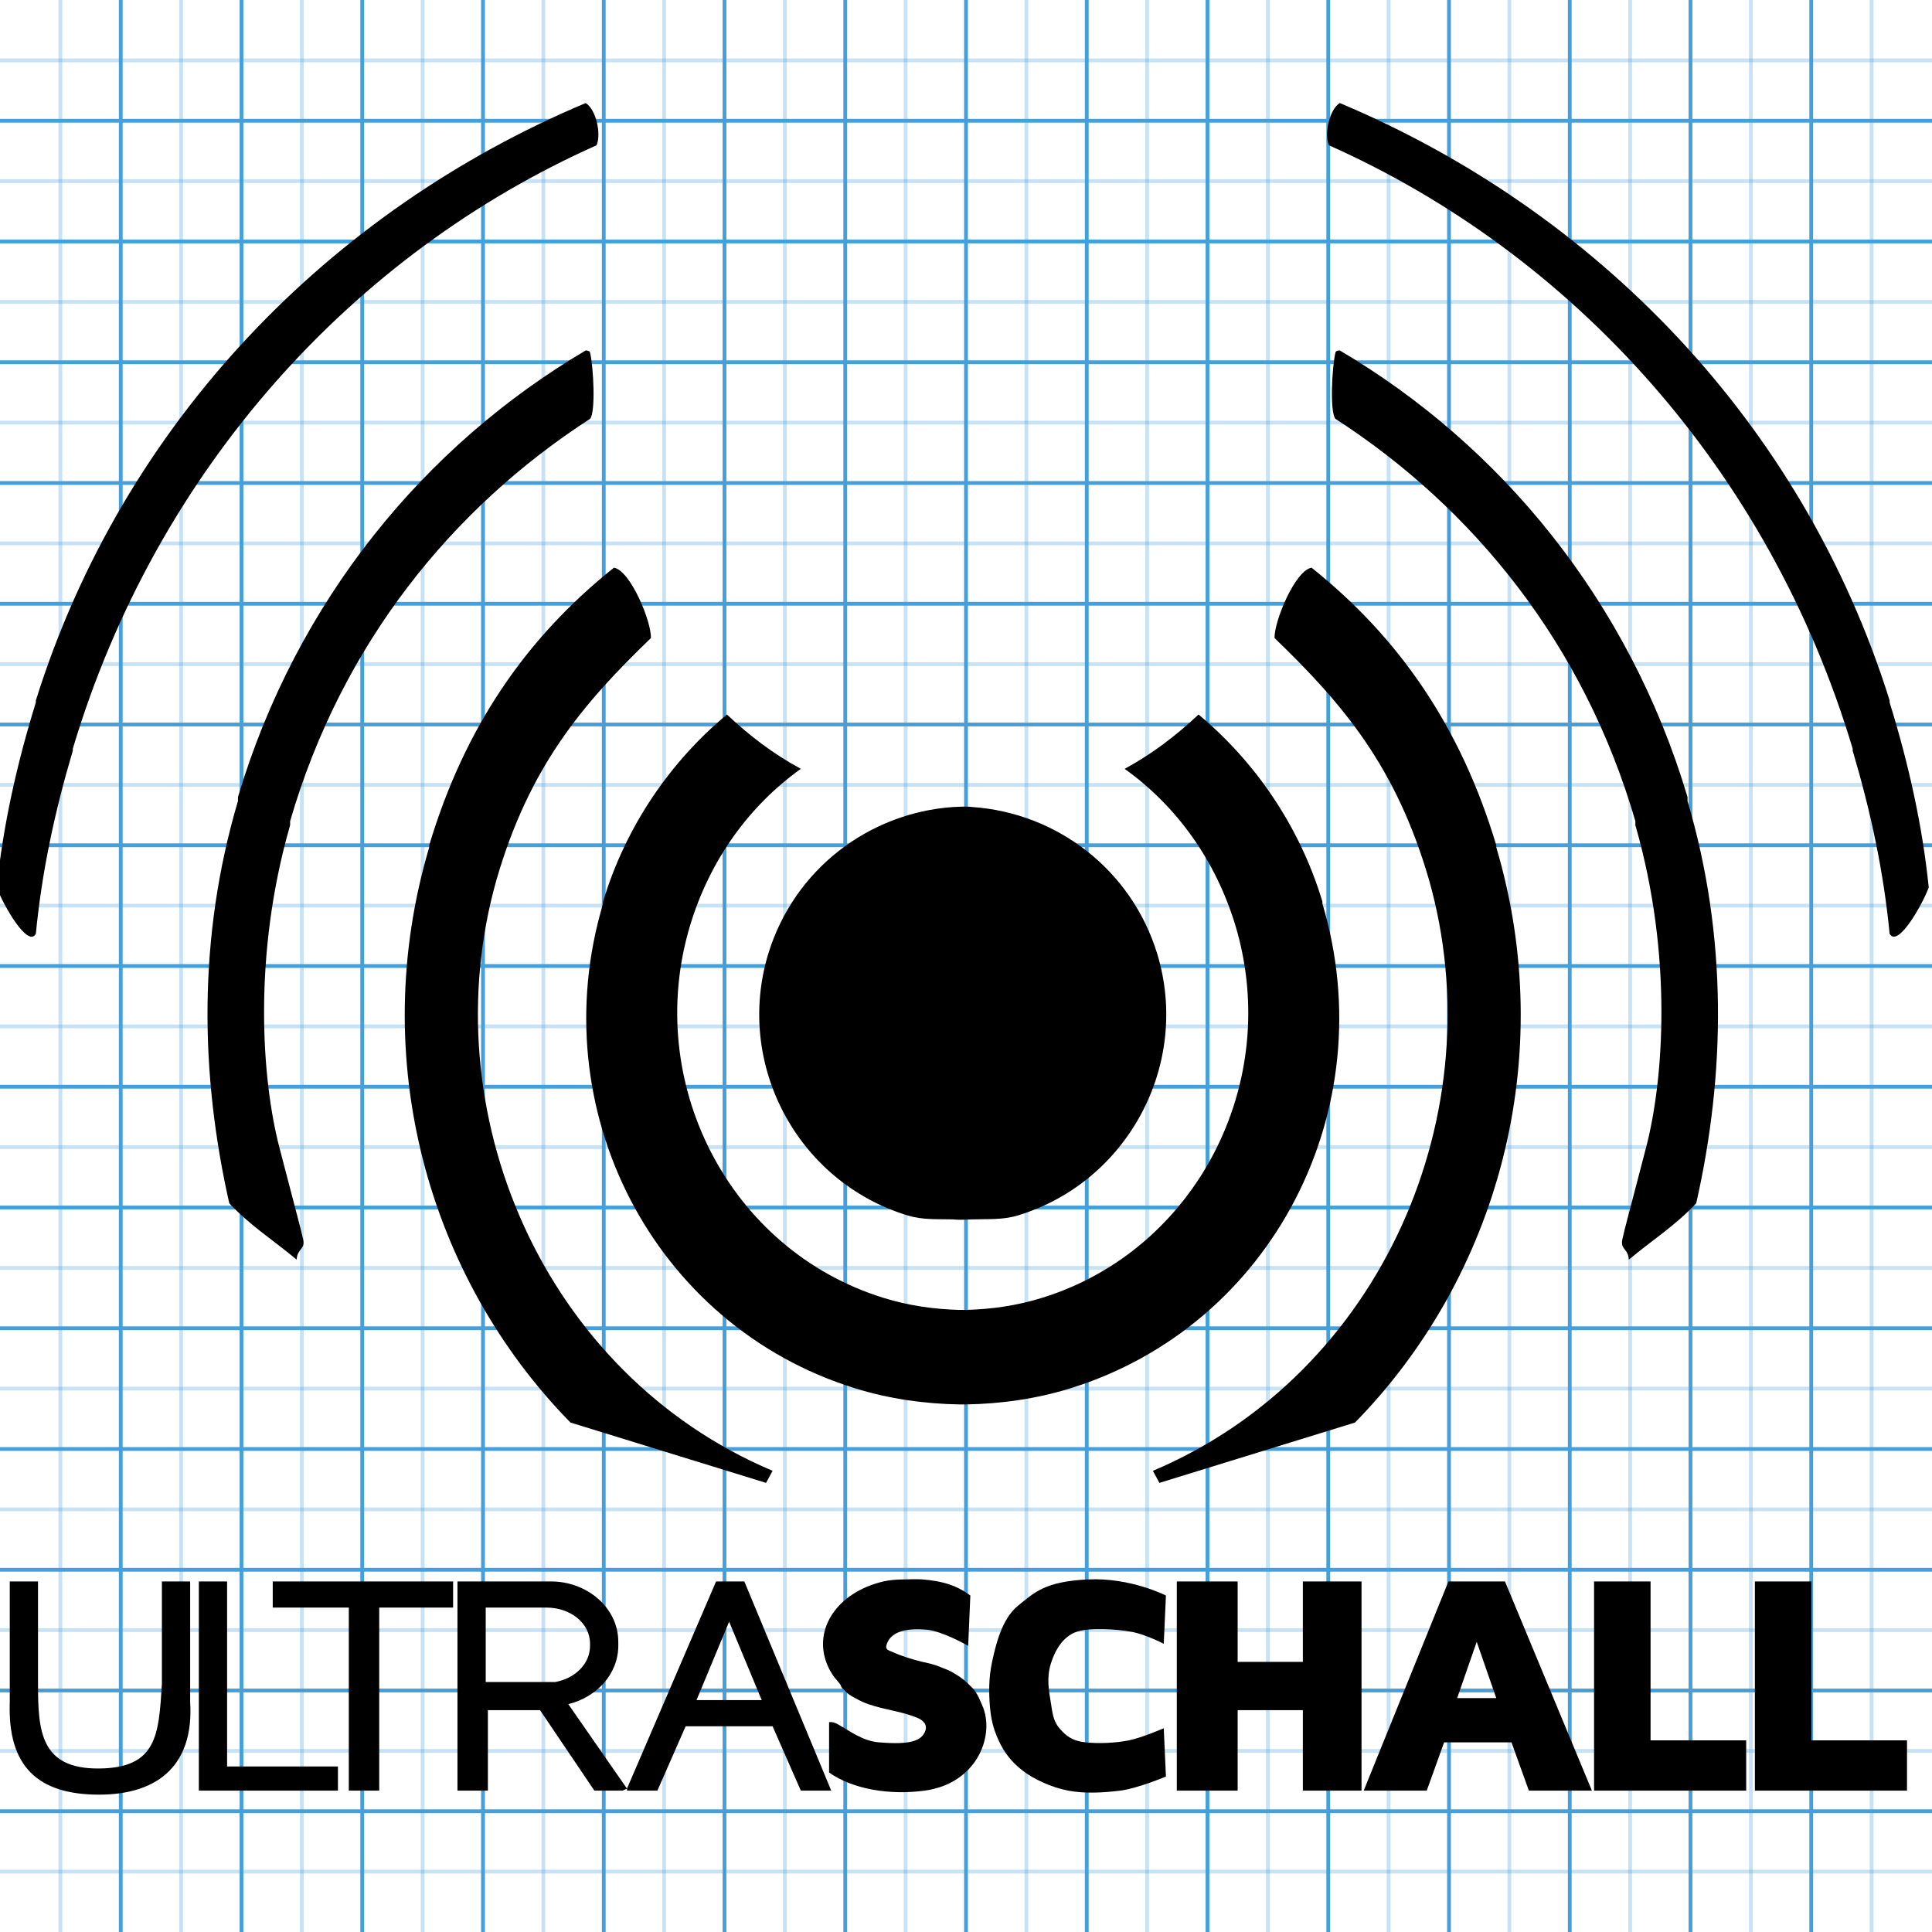 <svg version="1.1" xmlns="http://www.w3.org/2000/svg" width="512" height="512" viewBox="0 0 512 512">
<title></title>
<g id="icomoon-ignore">
    <line stroke-width="1" x1="16" y1="0" x2="16" y2="512" stroke="#449FDB" opacity="0.3"></line>
    <line stroke-width="1" x1="32" y1="0" x2="32" y2="512" stroke="#449FDB" opacity="1"></line>
    <line stroke-width="1" x1="48" y1="0" x2="48" y2="512" stroke="#449FDB" opacity="0.3"></line>
    <line stroke-width="1" x1="64" y1="0" x2="64" y2="512" stroke="#449FDB" opacity="1"></line>
    <line stroke-width="1" x1="80" y1="0" x2="80" y2="512" stroke="#449FDB" opacity="0.3"></line>
    <line stroke-width="1" x1="96" y1="0" x2="96" y2="512" stroke="#449FDB" opacity="1"></line>
    <line stroke-width="1" x1="112" y1="0" x2="112" y2="512" stroke="#449FDB" opacity="0.3"></line>
    <line stroke-width="1" x1="128" y1="0" x2="128" y2="512" stroke="#449FDB" opacity="1"></line>
    <line stroke-width="1" x1="144" y1="0" x2="144" y2="512" stroke="#449FDB" opacity="0.3"></line>
    <line stroke-width="1" x1="160" y1="0" x2="160" y2="512" stroke="#449FDB" opacity="1"></line>
    <line stroke-width="1" x1="176" y1="0" x2="176" y2="512" stroke="#449FDB" opacity="0.3"></line>
    <line stroke-width="1" x1="192" y1="0" x2="192" y2="512" stroke="#449FDB" opacity="1"></line>
    <line stroke-width="1" x1="208" y1="0" x2="208" y2="512" stroke="#449FDB" opacity="0.3"></line>
    <line stroke-width="1" x1="224" y1="0" x2="224" y2="512" stroke="#449FDB" opacity="1"></line>
    <line stroke-width="1" x1="240" y1="0" x2="240" y2="512" stroke="#449FDB" opacity="0.3"></line>
    <line stroke-width="1" x1="256" y1="0" x2="256" y2="512" stroke="#449FDB" opacity="1"></line>
    <line stroke-width="1" x1="272" y1="0" x2="272" y2="512" stroke="#449FDB" opacity="0.3"></line>
    <line stroke-width="1" x1="288" y1="0" x2="288" y2="512" stroke="#449FDB" opacity="1"></line>
    <line stroke-width="1" x1="304" y1="0" x2="304" y2="512" stroke="#449FDB" opacity="0.3"></line>
    <line stroke-width="1" x1="320" y1="0" x2="320" y2="512" stroke="#449FDB" opacity="1"></line>
    <line stroke-width="1" x1="336" y1="0" x2="336" y2="512" stroke="#449FDB" opacity="0.3"></line>
    <line stroke-width="1" x1="352" y1="0" x2="352" y2="512" stroke="#449FDB" opacity="1"></line>
    <line stroke-width="1" x1="368" y1="0" x2="368" y2="512" stroke="#449FDB" opacity="0.3"></line>
    <line stroke-width="1" x1="384" y1="0" x2="384" y2="512" stroke="#449FDB" opacity="1"></line>
    <line stroke-width="1" x1="400" y1="0" x2="400" y2="512" stroke="#449FDB" opacity="0.3"></line>
    <line stroke-width="1" x1="416" y1="0" x2="416" y2="512" stroke="#449FDB" opacity="1"></line>
    <line stroke-width="1" x1="432" y1="0" x2="432" y2="512" stroke="#449FDB" opacity="0.3"></line>
    <line stroke-width="1" x1="448" y1="0" x2="448" y2="512" stroke="#449FDB" opacity="1"></line>
    <line stroke-width="1" x1="464" y1="0" x2="464" y2="512" stroke="#449FDB" opacity="0.3"></line>
    <line stroke-width="1" x1="480" y1="0" x2="480" y2="512" stroke="#449FDB" opacity="1"></line>
    <line stroke-width="1" x1="496" y1="0" x2="496" y2="512" stroke="#449FDB" opacity="0.3"></line>
    <line stroke-width="1" x1="0" y1="16" x2="512" y2="16" stroke="#449FDB" opacity="0.3"></line>
    <line stroke-width="1" x1="0" y1="32" x2="512" y2="32" stroke="#449FDB" opacity="1"></line>
    <line stroke-width="1" x1="0" y1="48" x2="512" y2="48" stroke="#449FDB" opacity="0.3"></line>
    <line stroke-width="1" x1="0" y1="64" x2="512" y2="64" stroke="#449FDB" opacity="1"></line>
    <line stroke-width="1" x1="0" y1="80" x2="512" y2="80" stroke="#449FDB" opacity="0.3"></line>
    <line stroke-width="1" x1="0" y1="96" x2="512" y2="96" stroke="#449FDB" opacity="1"></line>
    <line stroke-width="1" x1="0" y1="112" x2="512" y2="112" stroke="#449FDB" opacity="0.3"></line>
    <line stroke-width="1" x1="0" y1="128" x2="512" y2="128" stroke="#449FDB" opacity="1"></line>
    <line stroke-width="1" x1="0" y1="144" x2="512" y2="144" stroke="#449FDB" opacity="0.3"></line>
    <line stroke-width="1" x1="0" y1="160" x2="512" y2="160" stroke="#449FDB" opacity="1"></line>
    <line stroke-width="1" x1="0" y1="176" x2="512" y2="176" stroke="#449FDB" opacity="0.3"></line>
    <line stroke-width="1" x1="0" y1="192" x2="512" y2="192" stroke="#449FDB" opacity="1"></line>
    <line stroke-width="1" x1="0" y1="208" x2="512" y2="208" stroke="#449FDB" opacity="0.3"></line>
    <line stroke-width="1" x1="0" y1="224" x2="512" y2="224" stroke="#449FDB" opacity="1"></line>
    <line stroke-width="1" x1="0" y1="240" x2="512" y2="240" stroke="#449FDB" opacity="0.3"></line>
    <line stroke-width="1" x1="0" y1="256" x2="512" y2="256" stroke="#449FDB" opacity="1"></line>
    <line stroke-width="1" x1="0" y1="272" x2="512" y2="272" stroke="#449FDB" opacity="0.3"></line>
    <line stroke-width="1" x1="0" y1="288" x2="512" y2="288" stroke="#449FDB" opacity="1"></line>
    <line stroke-width="1" x1="0" y1="304" x2="512" y2="304" stroke="#449FDB" opacity="0.3"></line>
    <line stroke-width="1" x1="0" y1="320" x2="512" y2="320" stroke="#449FDB" opacity="1"></line>
    <line stroke-width="1" x1="0" y1="336" x2="512" y2="336" stroke="#449FDB" opacity="0.3"></line>
    <line stroke-width="1" x1="0" y1="352" x2="512" y2="352" stroke="#449FDB" opacity="1"></line>
    <line stroke-width="1" x1="0" y1="368" x2="512" y2="368" stroke="#449FDB" opacity="0.3"></line>
    <line stroke-width="1" x1="0" y1="384" x2="512" y2="384" stroke="#449FDB" opacity="1"></line>
    <line stroke-width="1" x1="0" y1="400" x2="512" y2="400" stroke="#449FDB" opacity="0.3"></line>
    <line stroke-width="1" x1="0" y1="416" x2="512" y2="416" stroke="#449FDB" opacity="1"></line>
    <line stroke-width="1" x1="0" y1="432" x2="512" y2="432" stroke="#449FDB" opacity="0.3"></line>
    <line stroke-width="1" x1="0" y1="448" x2="512" y2="448" stroke="#449FDB" opacity="1"></line>
    <line stroke-width="1" x1="0" y1="464" x2="512" y2="464" stroke="#449FDB" opacity="0.3"></line>
    <line stroke-width="1" x1="0" y1="480" x2="512" y2="480" stroke="#449FDB" opacity="1"></line>
    <line stroke-width="1" x1="0" y1="496" x2="512" y2="496" stroke="#449FDB" opacity="0.3"></line>
</g>
<path d="M155.213 27.309c-67.459 28.365-122.519 84.265-145.71 158.315v0.532c-5.040 16.249-8.714 32.76-10.367 49.041 1.788 4.782 8.263 16.088 10.367 12.26 1.591-16.403 4.938-32.138 9.791-48.507v-0.532c22.208-74.201 74.452-131.252 138.798-159.914 1.325-2.98-0.155-9.572-2.88-11.194zM355.060 27.309c-2.724 1.623-4.204 8.215-2.88 11.194 64.346 28.662 116.591 85.713 138.798 159.914v0.532c4.853 16.369 8.2 32.105 9.791 48.507 2.104 3.827 8.579-7.478 10.366-12.26-1.652-16.281-5.327-32.792-10.366-49.041v-0.532c-23.192-74.049-78.251-129.95-145.71-158.315zM155.213 92.874c-42.572 25.126-76.569 66.165-92.148 118.337v1.066c-10.673 36.085-10.053 72.335-2.303 106.609 5.615 5.961 11.282 9.481 17.854 14.925 0.181-3.025 2.295-2.616 1.728-5.33s-1.768-6.89-6.335-24.52c-4.567-17.63-7.131-50.524 2.879-85.287v-1.066c13.654-46.967 42.992-83.020 79.478-106.609 1.511-1.677 0.94-13.639 0-17.59-0.132-0.551-1.152-0.534-1.152-0.534zM355.060 92.874c0 0-1.021-0.018-1.152 0.534-0.94 3.951-1.51 15.913 0 17.59 36.486 23.589 65.823 59.642 79.478 106.609v1.066c10.011 34.764 7.447 67.658 2.88 85.288s-5.767 21.806-6.335 24.52c-0.567 2.714 1.547 2.305 1.728 5.33 6.572-5.445 12.238-8.965 17.854-14.925 7.749-34.274 8.37-70.524-2.303-106.609v-1.066c-15.579-52.172-49.576-93.21-92.149-118.337zM162.7 150.444c-23.324 18.613-39.594 42.333-48.954 73.561v0.532c-16.588 55.883-0.365 113.901 37.435 152.451l51.834 15.991 1.728-3.198c-60.844-25.718-90.609-95.344-73.143-156.716 8.649-29.794 22.655-46.398 40.891-63.965 0.215-4.19-5.369-17.877-9.791-18.656zM347.572 150.444c-4.422 0.78-10.006 14.466-9.791 18.656 18.236 17.568 32.242 34.171 40.891 63.965 17.466 61.372-12.298 130.998-73.143 156.716l1.728 3.198 51.834-15.991c37.801-38.55 54.024-96.567 37.435-152.451v-0.532c-9.36-31.228-25.63-54.947-48.954-73.56zM192.648 189.356c-14.857 12.348-26.76 29.449-32.828 49.573v0.532c-16.28 54.516 13.315 111.873 66.808 128.464 9.163 2.842 18.518 4.104 27.644 4.264 0.513 0.009 1.215-0.002 1.728 0 9.127-0.16 18.481-1.423 27.644-4.264 53.493-16.592 83.088-73.948 66.808-128.464v-0.532c-6.068-20.125-17.971-37.225-32.828-49.573-6.106 5.74-12.421 10.523-19.582 14.393 13.646 9.764 24.094 24.090 29.373 41.578 12.435 41.591-10.399 85.956-51.257 98.614-6.781 2.101-13.422 3.019-20.158 3.198-0.512-0.003-1.214 0.014-1.728 0-6.736-0.178-13.376-1.097-20.157-3.198-40.858-12.659-63.693-57.022-51.257-98.614 5.279-17.487 15.726-31.813 29.373-41.578-7.161-3.869-13.475-8.652-19.582-14.393zM252.544 213.875c-22.154 1.534-42.059 16.38-48.954 38.912-8.866 29.249 7.73 60.394 36.859 69.296 4.202 1.284 7.901 0.942 12.095 1.066 2.195 0.226 3.664 0 5.184 0 4.1-0.138 7.987 0.19 12.094-1.066 29.13-8.902 45.725-40.046 36.86-69.296-6.896-22.532-26.8-37.379-48.954-38.912-1.646-0.252-4.857 0-5.184 0zM239.298 418.565c-1.865 0.027-3.668 0.178-5.184 0.533-12.141 2.844-18.669 12.508-14.974 21.854 0.445 1.126 1.046 2.199 1.728 3.198 0.448 0.649 1.188 1.408 1.728 2.132 0.279 0.299 0.275 0.784 0.576 1.066 0.159 0.2 0.413 0.338 0.576 0.533 1.006 1.202 1.809 1.514 2.88 2.132 1.039 0.6 2.282 1.187 3.456 1.599 4.343 1.525 9.251 1.959 13.246 3.731 1.088 0.483 2.75 1.661 1.728 3.731s-3.344 3.402-12.095 2.666c-4.363-0.318-7.986-3.166-10.942-4.798-1.459-0.805-2.304-0.533-2.304-0.533v13.327c6.331 4.452 16.053 6.057 25.341 4.798 13.544-1.837 18.426-13.974 15.55-21.854-0.76-1.748-1.497-3.909-2.88-5.33s-2.739-2.68-4.607-3.731c-1.528-1.062-3.418-1.582-4.607-2.132-0.573-0.181-1.137-0.374-1.728-0.533-0.748-0.216-1.527-0.368-2.304-0.533-2.997-0.724-5.526-1.54-8.063-2.666-1.088-0.482-2.174-0.596-1.152-2.666s3.704-3.803 10.367-3.198c4.15 0.376 10.942 4.264 10.942 4.264l0.576-13.327c-3.685-2.752-7.528-3.851-12.671-4.264-1.482-0.118-3.318-0.027-5.184 0zM288.252 418.565c-11.335 0.564-14.058 3.411-18.43 6.93s-5.966 10.572-6.911 14.925c-0.945 4.353-0.845 8.474-0.576 11.727s0.815 5.801 2.303 9.062c1.489 3.26 3.423 5.723 6.335 7.995s7.723 4.5 12.094 5.33c4.372 0.83 9.231 0.57 13.822 0s12.094-3.731 12.094-3.731l-0.576-12.793c0 0-5.776 2.493-9.215 3.198s-7.945 0.91-11.519 0.533c-3.573-0.377-5.209-1.752-6.911-3.731s-1.831-4.053-2.303-6.93c-0.474-2.876-1.151-6.354 0-10.127s3.37-7.365 6.911-8.529c3.541-1.163 10.551-0.691 14.398 0s8.639 3.198 8.639 3.198l0.576-12.793c0 0-9.399-4.828-20.733-4.264zM2.591 419.098v31.983c-0.603 16.923 7.335 24.51 23.613 24.52 16.448 0.010 25.187-8.553 24.189-24.52v-31.983h-7.487v27.185c-0.843 13.344-1.215 22.274-16.702 22.388-15.486 0.116-16.126-9.957-16.126-22.388v-27.185h-7.487zM52.697 419.098v55.437h36.859v-6.397h-29.373v-49.041h-7.487zM72.279 419.098v6.93h20.157v48.507h8.063v-48.507h19.581v-6.93h-47.802zM121.233 419.098v55.437h8.063v-21.322h13.822l14.398 21.322h7.487l1.152-0.533-15.55-22.388c7.508-1.827 13.246-7.984 13.246-15.459v-1.066c0-8.957-8.176-15.991-17.854-15.991h-24.765zM166.155 474.002v0.533h8.063l7.487-17.058h23.037l7.487 17.058h8.063l-23.037-55.437h-7.487l-23.613 54.904zM311.865 419.098v55.437h16.126v-21.322h17.278v21.322h15.55v-55.437h-15.55v21.322h-17.278v-21.322h-16.126zM383.856 419.098l-22.461 55.437h16.702l4.608-12.793h17.854l4.608 12.793h16.702l-23.037-55.437h-14.974zM422.443 419.098v55.437h40.315v-13.327h-25.341v-42.111h-14.974zM465.062 419.098v55.437h40.315v-13.327h-25.341v-42.111h-14.974zM128.72 426.028h16.126c6.292 0 11.518 4.071 11.518 9.595v0.533c0 4.833-3.999 8.638-9.215 9.595h-18.429v-19.723zM193.224 429.759l8.639 20.788h-17.278l8.639-20.788zM391.343 435.090l5.183 14.925h-10.366l5.183-14.925z"></path>
</svg>
